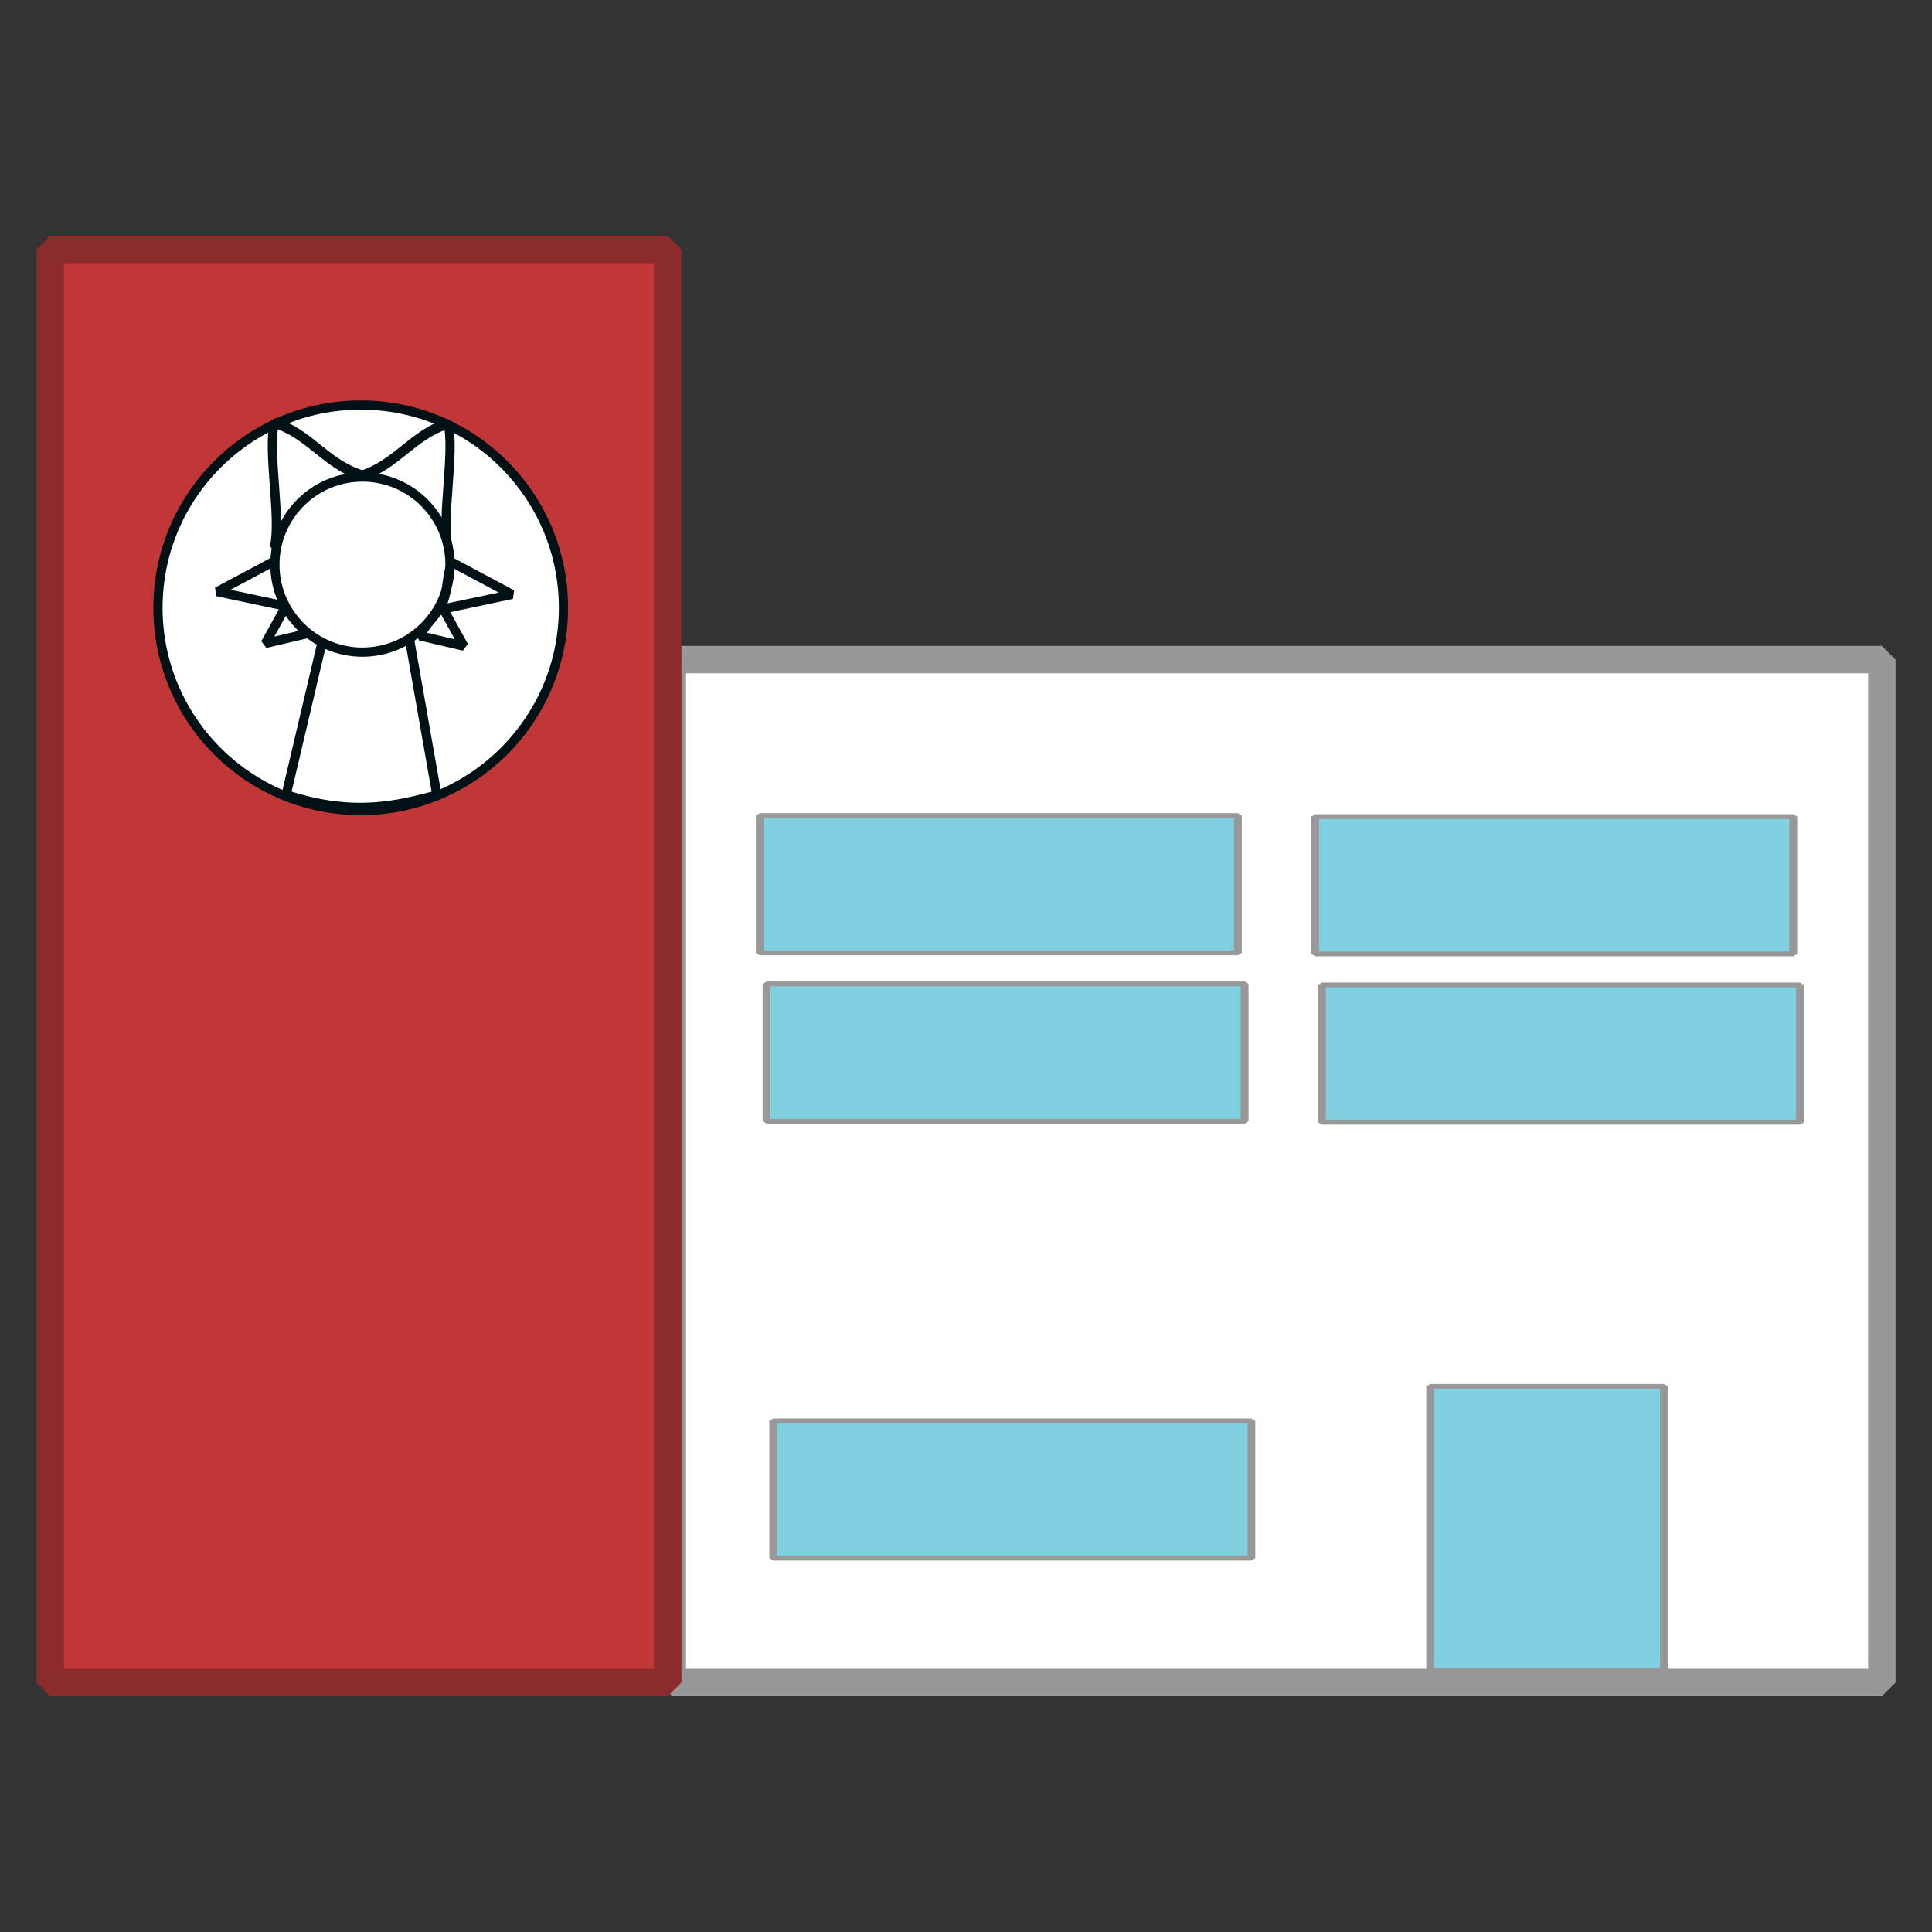<?xml version="1.0" standalone="no"?>
<!DOCTYPE svg PUBLIC "-//W3C//DTD SVG 20010904//EN" "http://www.w3.org/TR/2001/REC-SVG-20010904/DTD/svg10.dtd">
<!-- Created using Krita: https://krita.org -->
<svg xmlns="http://www.w3.org/2000/svg" 
    xmlns:xlink="http://www.w3.org/1999/xlink"
    xmlns:krita="http://krita.org/namespaces/svg/krita"
    xmlns:sodipodi="http://sodipodi.sourceforge.net/DTD/sodipodi-0.dtd"
    width="144pt"
    height="144pt"
    viewBox="0 0 144 144">
<rect x="0" y="0" width="144" height="144" fill="#333333" stroke="none"/>
<defs/>
<rect id="shape0" transform="matrix(1.431 0 0 1.431 50.108 49.163)" fill="#ffffff" fill-rule="evenodd" stroke="#989898" stroke-width="1.43" stroke-linecap="square" stroke-linejoin="bevel" width="63" height="53.28"/><rect id="shape1" transform="matrix(1.431 0 0 1.431 3.748 18.6)" fill="#c13636" fill-rule="evenodd" stroke="#8c2b2b" stroke-width="1.43" stroke-linecap="square" stroke-linejoin="bevel" width="32.16" height="74.64"/><rect id="shape2" transform="matrix(1.217 0 0 0.748 56.632 60.788)" fill="#81d0e2" fill-rule="evenodd" stroke="#989898" stroke-width="0.48" stroke-linecap="square" stroke-linejoin="bevel" width="29.28" height="13.68"/><rect id="shape01" transform="matrix(1.217 0 0 0.748 98.028 60.866)" fill="#81d0e2" fill-rule="evenodd" stroke="#989898" stroke-width="0.48" stroke-linecap="square" stroke-linejoin="bevel" width="29.28" height="13.68"/><rect id="shape02" transform="matrix(1.217 0 0 0.748 57.134 73.337)" fill="#81d0e2" fill-rule="evenodd" stroke="#989898" stroke-width="0.48" stroke-linecap="square" stroke-linejoin="bevel" width="29.28" height="13.68"/><rect id="shape011" transform="matrix(1.217 0 0 0.748 98.53 73.415)" fill="#81d0e2" fill-rule="evenodd" stroke="#989898" stroke-width="0.48" stroke-linecap="square" stroke-linejoin="bevel" width="29.28" height="13.68"/><rect id="shape03" transform="matrix(1.217 0 0 0.748 57.636 105.903)" fill="#81d0e2" fill-rule="evenodd" stroke="#989898" stroke-width="0.48" stroke-linecap="square" stroke-linejoin="bevel" width="29.28" height="13.68"/><rect id="shape021" transform="matrix(1.217 0 0 0.748 106.598 103.336)" fill="#81d0e2" fill-rule="evenodd" stroke="#989898" stroke-width="0.48" stroke-linecap="square" stroke-linejoin="bevel" width="14.317" height="28.288"/><ellipse id="shape3" transform="matrix(1.431 0 0 1.431 11.775 30.19)" rx="10.56" ry="10.56" cx="10.56" cy="10.56" fill="#ffffff" fill-rule="evenodd" stroke="#001115" stroke-width="0.48" stroke-linecap="square" stroke-linejoin="bevel"/><path id="shape4" transform="matrix(1.431 0 0 1.431 21.326 45.515)" fill="#ffffff" fill-rule="evenodd" stroke="#001115" stroke-width="0.48" stroke-linecap="square" stroke-linejoin="bevel" d="M2.25 0.045L6.165 0L7.853 9.607C5.937 10.093 3.606 10.775 0 9.585Z" sodipodi:nodetypes="ccccc"/><path id="shape5" transform="matrix(-0.393 -1.53 1.376 -0.437 26.158 43.143)" fill="#ffffff" fill-rule="evenodd" stroke="#001115" stroke-width="0.48" stroke-linecap="square" stroke-linejoin="bevel" d="M1.465 0L4.489 1.84C4.489 3.76 5.606 4.938 5.606 6.858C4.251 6.858 1.355 5.263 0 5.263Z" sodipodi:nodetypes="ccccc"/><path id="shape04" transform="matrix(0.393 -1.53 -1.376 -0.437 27.688 43.087)" fill="#ffffff" fill-rule="evenodd" stroke="#001115" stroke-width="0.48" stroke-linecap="square" stroke-linejoin="bevel" d="M1.465 0L4.489 1.84C4.489 3.76 5.606 4.938 5.606 6.858C4.251 6.858 1.355 5.263 0 5.263Z" sodipodi:nodetypes="ccccc"/><path id="shape05" transform="matrix(-1.431 0 0 1.431 23.038 41.705)" fill="none" stroke="#001115" stroke-width="0.48" stroke-linecap="square" stroke-linejoin="bevel" d="M1.657 0L4.785 1.673L1.208 2.43L2.28 4.369L0 3.833C0.265 3.219 0.906 2.741 1.171 2.127C1.458 1.463 1.37 0.664 1.657 0Z" sodipodi:nodetypes="ccccccc"/><circle id="shape6" transform="matrix(1.431 0 0 1.431 20.489 35.556)" r="4.56" cx="4.56" cy="4.56" fill="#ffffff" fill-rule="evenodd" stroke="#001115" stroke-width="0.48" stroke-linecap="square" stroke-linejoin="bevel"/><path id="shape7" transform="matrix(1.431 0 0 1.431 31.311 41.909)" fill="none" stroke="#001115" stroke-width="0.48" stroke-linecap="square" stroke-linejoin="bevel" d="M1.657 0L4.785 1.673L1.208 2.43L2.28 4.369L0 3.833C0.265 3.219 0.906 2.741 1.171 2.127C1.458 1.463 1.37 0.664 1.657 0Z" sodipodi:nodetypes="ccccccc"/>
</svg>
